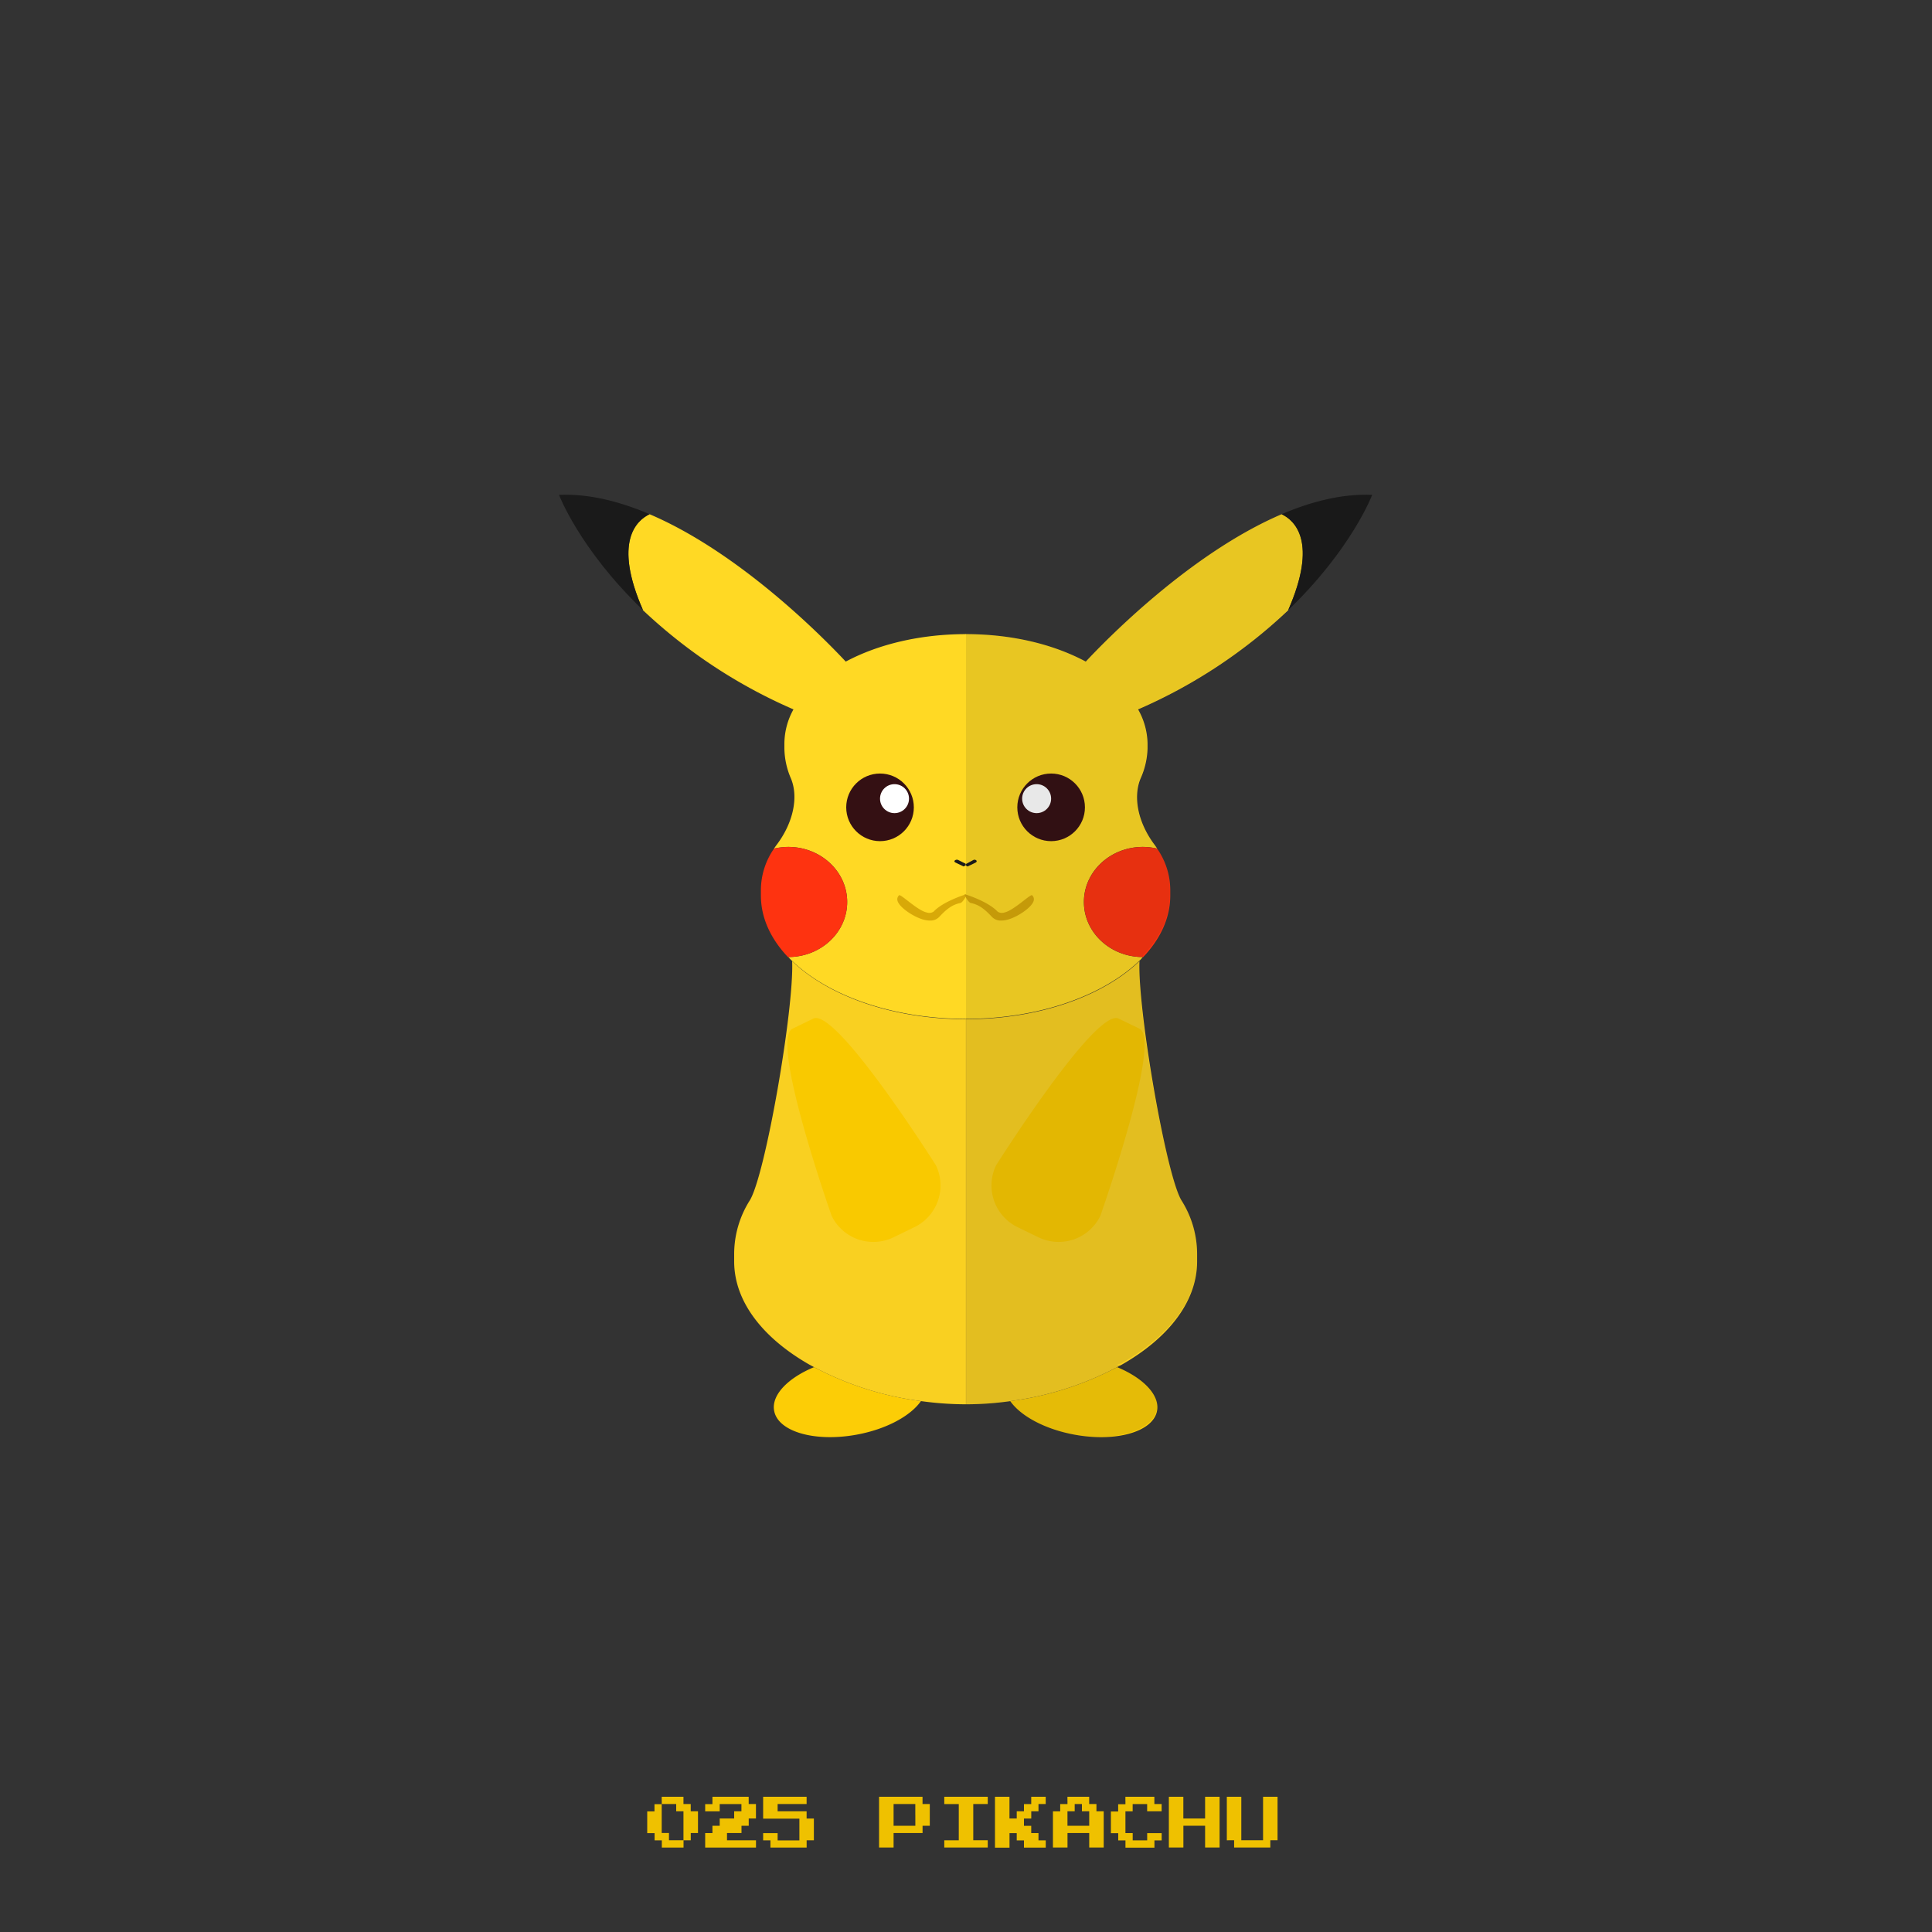 <?xml version="1.0" ?><svg id="pkft" viewBox="0 0 500 500" xmlns="http://www.w3.org/2000/svg"><rect x="0" y="0" width="500" height="500" fill="#333333" stroke="none"/><defs><style>.cls-1{fill:#ffd924;}.cls-2{fill:#fccd06;}.cls-3{fill:#f9d021;}.cls-4{fill:#f9c900;}.cls-5{fill:#fe3310;}.cls-6{fill:#341013;}.cls-7{fill:#fff;}.cls-8{fill:#d8a908;}.cls-10,.cls-9{fill:#1a1a1a;}.cls-10{opacity:0.1;}.cls-11{fill:#efc100;}</style></defs><title/><path class="cls-1" d="M218.88,171.22c-5.12-5.48-27-28-50.76-38.14-3.39,1.61-9.48,7.1-1.71,24.85a134.7,134.7,0,0,0,38.94,25.66,18.37,18.37,0,0,0-2.35,8.85v1.3a20.25,20.25,0,0,0,1.71,7.77c2,4.86.55,11.52-3.77,17.21-0.22.29-.43,0.6-0.63,0.9a16.23,16.23,0,0,1,3.69-.44c8.42,0,15.25,6.38,15.25,14.25s-6.83,14.25-15.25,14.25h0c0.34,0.35.68,0.7,1,1,9.38,9,26,15,45,15V164.11C238.06,164.11,227.17,166.79,218.88,171.22Z"/><path class="cls-2" d="M210.69,353.81c-6.79,2.81-11.11,7.24-10.34,11.31,1,5.43,10.64,8.18,21.5,6.14,7.65-1.43,13.84-4.86,16.49-8.66-0.91-.13-1.82-0.25-2.72-0.4A81.25,81.25,0,0,1,210.69,353.81Z"/><path class="cls-3" d="M205,248.73c0.57,12.13-6.95,55.65-11,62a26,26,0,0,0-4,13.7c0,0.62,0,1.28,0,2,0,10.75,7.87,20.1,19.43,26.71,0.41,0.23.84,0.45,1.25,0.67a81.25,81.25,0,0,0,24.92,8.39c0.9,0.15,1.81.28,2.72,0.4a85.49,85.49,0,0,0,11.67.83V263.77C231,263.77,214.38,257.76,205,248.73Z"/><path class="cls-4" d="M236.63,317.6l-5.4,2.62a12,12,0,0,1-16-5.56s-16.08-45.55-10.14-48.43l5.4-2.62c5.94-2.88,31.74,38,31.74,38A12,12,0,0,1,236.63,317.6Z"/><path class="cls-5" d="M219.25,233.44c0-7.87-6.83-14.25-15.25-14.25a16.23,16.23,0,0,0-3.69.44,18.9,18.9,0,0,0-3.39,10.5q0,0.77,0,1.65c0,5.8,2.57,11.23,7,15.91h0C212.42,247.69,219.25,241.31,219.25,233.44Z"/><circle class="cls-6" cx="227.75" cy="208.94" r="8.75"/><circle class="cls-7" cx="231.5" cy="206.69" r="3.75"/><path class="cls-8" d="M240.65,238.24A6.33,6.33,0,0,1,239,238c-2.62-.71-6.35-3.23-6.74-4.94a1.38,1.38,0,0,1,.43-1.37c0.42-.36,4.82,4,7.16,4.46a2,2,0,0,0,1.76-.22c2.48-2.66,8.17-4.41,8.4-4.48,0.52-.16-0.86,2.12-1.41,2.23-2,.42-3.41,1.34-5.53,3.62A3.15,3.15,0,0,1,240.65,238.24Z"/><path class="cls-9" d="M168.12,133.07c-7.8-3.33-15.79-5.34-23.45-5,0,0,5.35,14.12,21.74,29.82C158.64,140.18,164.73,134.68,168.12,133.07Z"/><path class="cls-9" d="M247.09,222.7a0.84,0.84,0,0,1,.94-0.11l2,1V224h-0.24a1.56,1.56,0,0,1-.41.24l-2.07-1C247,223.07,246.93,222.92,247.09,222.7Z"/><path class="cls-1" d="M281,171.22c5.12-5.48,27-28,50.7-38.14,3.39,1.61,9.45,7.1,1.68,24.85a134.08,134.08,0,0,1-38.85,25.66,18.48,18.48,0,0,1,2.45,8.85v1.3a20.38,20.38,0,0,1-1.82,7.77c-2,4.86-.61,11.52,3.71,17.21,0.22,0.29.4,0.6,0.6,0.9a16.35,16.35,0,0,0-3.7-.44c-8.42,0-15.26,6.38-15.26,14.25s6.82,14.25,15.25,14.25h0c-0.34.35-.57,0.7-0.93,1-9.38,9-25.9,15-44.9,15V164.11C262,164.11,272.72,166.79,281,171.22Z"/><path class="cls-2" d="M289.1,353.81c6.79,2.81,11.11,7.24,10.34,11.31-1,5.43-10.64,8.18-21.5,6.14-7.65-1.43-13.84-4.86-16.49-8.66,0.91-.13,1.82-0.25,2.72-0.4A81.25,81.25,0,0,0,289.1,353.81Z"/><path class="cls-3" d="M294.9,248.73c-0.57,12.13,6.9,55.65,10.91,62a26,26,0,0,1,4,13.7c0,0.62,0,1.28,0,2,0,10.75-7.87,20.1-19.44,26.71-0.41.23-.84,0.45-1.26,0.67a81.26,81.26,0,0,1-24.93,8.39c-0.9.15-1.7,0.28-2.61,0.4a82.74,82.74,0,0,1-11.56.83V263.77C269,263.77,285.52,257.76,294.9,248.73Z"/><path class="cls-4" d="M263.37,317.6l5.4,2.62a12,12,0,0,0,16-5.56s16.08-45.55,10.14-48.43l-5.4-2.62c-5.94-2.88-31.74,38-31.74,38A12,12,0,0,0,263.37,317.6Z"/><path class="cls-5" d="M280.53,233.44c0-7.87,6.83-14.25,15.25-14.25a16.23,16.23,0,0,1,3.69.44,18.9,18.9,0,0,1,3.39,10.5q0,0.77,0,1.65c0,5.8-2.57,11.23-7,15.91h0C287.36,247.69,280.53,241.31,280.53,233.44Z"/><circle class="cls-6" cx="272.03" cy="208.94" r="8.75"/><circle class="cls-7" cx="268.28" cy="206.69" r="3.75"/><path class="cls-8" d="M259.14,238.24a6.33,6.33,0,0,0,1.65-.24c2.62-.71,6.35-3.23,6.74-4.94a1.38,1.38,0,0,0-.43-1.37c-0.42-.36-4.82,4-7.16,4.46a2,2,0,0,1-1.76-.22c-2.48-2.66-8.17-4.41-8.4-4.48-0.52-.16.86,2.12,1.41,2.23,2,0.42,3.41,1.34,5.53,3.62A3.15,3.15,0,0,0,259.14,238.24Z"/><path class="cls-9" d="M331.67,133.07c7.8-3.33,15.79-5.34,23.45-5,0,0-5.35,14.12-21.74,29.82C341.14,140.18,335.06,134.68,331.67,133.07Z"/><path class="cls-9" d="M252.69,222.7a0.68,0.68,0,0,0-.83-0.11l-1.85,1V224h0a1.56,1.56,0,0,0,.41.24l2.07-1C252.74,223.07,252.85,222.92,252.69,222.7Z"/><path class="cls-10" d="M355.12,128.11c-7.66-.37-15.66,1.63-23.45,5h0C308,143.25,286.13,165.73,281,171.22c-8.29-4.42-19-7.11-31-7.11v67.4l-0.22-.07c-0.24-.07-0.08.36,0.22,0.87V363.44a82.64,82.64,0,0,0,11.46-.82c2.66,3.79,8.84,7.21,16.48,8.65,10.86,2,20.48-1.12,21.5-6.55,0.76-4.08-3.55-8.72-10.34-11.72h0a2.44,2.44,0,0,0,1.26-.27c11.57-6.61,19.44-15.76,19.44-26.51,0-.71,0-1.26,0-1.88a25.78,25.78,0,0,0-3.95-13.65c-4-6.36-11.86-49.83-10.86-62h0a3.25,3.25,0,0,1,.88-1.39s-0.08-.34-0.09-0.34h0s0,0.34,0,.34c4.47-4.69,7-9.95,7-15.74,0-.59,0-1,0-1.56a19.06,19.06,0,0,0-3.39-10.55,16.2,16.2,0,0,0-3.68-.49h0a16.38,16.38,0,0,1,3.7.53c-0.21-.3-0.38-0.56-0.6-0.85-4.32-5.69-5.74-12.32-3.71-17.19a20.26,20.26,0,0,0,1.82-7.75v-1.3a18.48,18.48,0,0,0-2.45-8.85,134.08,134.08,0,0,0,38.85-25.66l0,0C349.77,142.2,355.12,128.11,355.12,128.11Z"/><path class="cls-11" d="M171.25,465.94V465h5.63v1.88h1.88v1.88h1.88v5.63h-1.87v1.88h-1.87v1.88h-5.62v-1.87h-1.87v-1.87H167.5v-5.62h1.88v-1.87h1.88v-0.94Zm3.75,1.88v-0.94h-3.75v7.5h1.88v1.88h3.75v-7.5H175v-0.94Z"/><path class="cls-11" d="M184.38,465.94V465h9.38v1.88h1.88v3.75h-1.87v1.88h-1.87v1.88h-3.75v1.88h7.5v1.88H182.5v-3.75h1.88V472.5h1.88v-1.87H190v-1.87h1.88v-1.87h-5.62v1.88H182.5v-1.87h1.88v-0.94Z"/><path class="cls-11" d="M197.5,467.81V465h11.25v1.88h-7.5v1.88h7.5v1.88h1.88v5.63h-1.87v1.88h-9.37v-1.87H197.5v-1.87h3.75v1.88h5.63v-5.62H197.5v-2.81Z"/><path class="cls-11" d="M227.5,471.56V465h11.25v1.88h1.88v5.63h-1.87v1.88h-7.5v3.75H227.5v-6.56Zm9.38-1.87v-2.81h-5.62v5.63h5.63v-2.81Z"/><path class="cls-11" d="M244.38,465.94V465h11.25v1.88h-3.75v9.38h3.75v1.88H244.38v-1.87h3.75v-9.37h-3.75v-0.94Z"/><path class="cls-11" d="M257.5,471.56V465h3.75v5.63h1.88v-1.87H265v-1.87h1.88V465h3.75v1.88h-1.87v1.88h-1.87v1.88H265v1.88h1.88v1.88h1.88v1.88h1.88v1.88H265v-1.87h-1.87v-1.87h-1.87v3.75H257.5v-6.56Z"/><path class="cls-11" d="M276.25,465.94V465h5.63v1.88h1.88v1.88h1.88v9.38h-3.75v-3.75h-5.62v3.75H272.5v-9.37h1.88v-1.87h1.88v-0.94Zm3.75,1.88v-0.94h-1.87v1.88h-1.87v3.75h5.63v-3.75H280v-0.94Z"/><path class="cls-11" d="M291.25,465.94V465h7.5v1.88h1.88v1.88h-3.75v-1.87h-3.75v1.88h-1.87v5.63h1.88v1.88h3.75v-1.87h3.75v1.88h-1.87v1.88h-7.5v-1.87h-1.87v-1.87H287.5v-5.62h1.88v-1.87h1.88v-0.94Z"/><path class="cls-11" d="M302.5,471.56V465h3.75v5.63h5.63V465h3.75v13.13h-3.75V472.5h-5.62v5.63H302.5v-6.56Z"/><path class="cls-11" d="M317.5,470.63V465h3.75v11.25h5.63V465h3.75v11.25h-1.87v1.88h-9.37v-1.87H317.5v-5.62Z"/></svg>